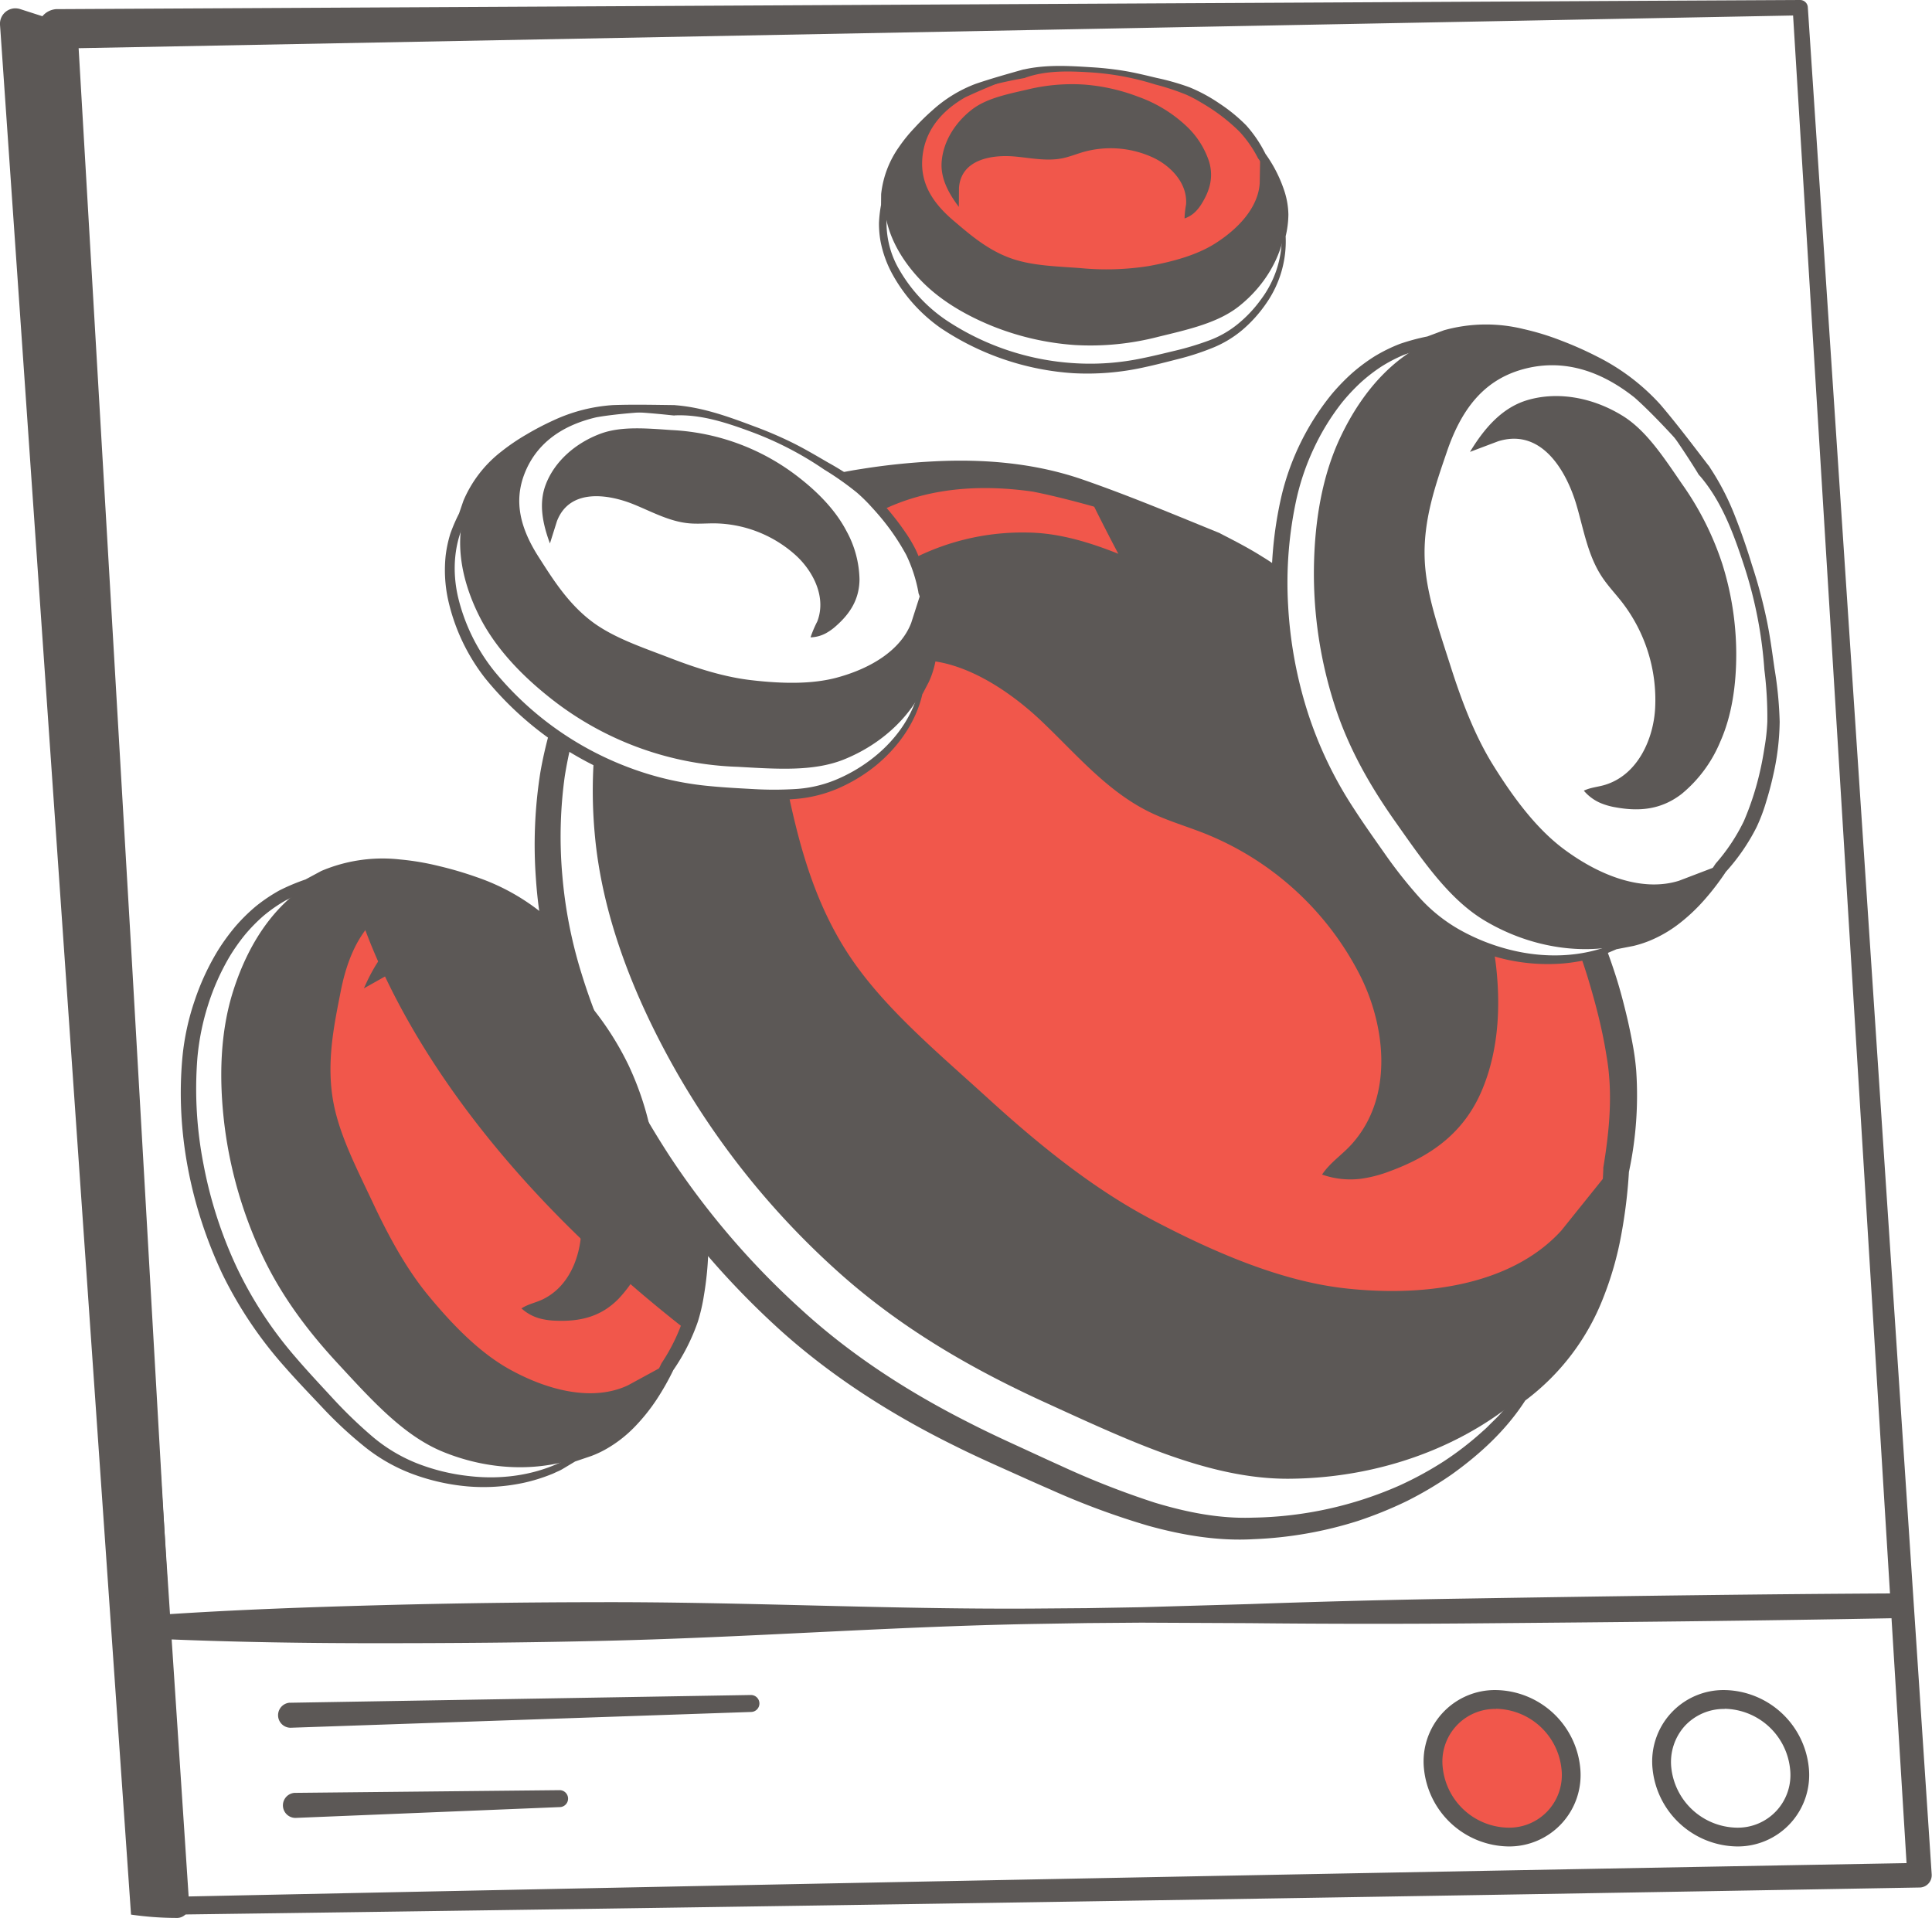 <svg xmlns="http://www.w3.org/2000/svg" viewBox="0 0 499.08 495.47"><defs><style>.cls-1{fill:#5c5856;}.cls-2{fill:#f1574b;}</style></defs><title>Gives cell images for</title><g id="Layer_2" data-name="Layer 2"><g id="Layer_1-2" data-name="Layer 1"><path class="cls-1" d="M47.89,489.94q224.29-4.69,447.94-8.69l-3.12,3.39L463.08,2.11l2,1.86L15,12.55l5-5.43,14.06,241Zm-4.32,4.69-17-243L9.8,7.77h0a5.09,5.09,0,0,1,4.72-5.41h.32L465,0h0a2,2,0,0,1,2,1.86l32,482.37a3.18,3.18,0,0,1-3,3.38h-.17Q269.77,491.61,43.57,494.63Z"/><polygon class="cls-1" points="36.03 492.29 45.73 492.29 14.9 7.45 5.2 7.45 36.03 492.29"/><path class="cls-1" d="M38.21,490a36.61,36.61,0,0,1,7.52-.86l-3.18,3.39L12.92,7.57l2,1.86L5.2,12.56l5.09-5.44C19.89,167.58,28.91,328.33,38.21,490Zm-4.36,4.65Q17,252.21.1,7.77L0,6.4a4,4,0,0,1,3.7-4.24,4.3,4.3,0,0,1,1.49.18l9.7,3.12.71.23a1.84,1.84,0,0,1,1.27,1.63l32,484.76a3.18,3.18,0,0,1-3,3.39h-.22A83.88,83.88,0,0,1,33.85,494.61Z"/><path class="cls-2" d="M181.11,316.59a203.09,203.09,0,0,1-17.73-25.93c-9.26-16.14-16-32.37-19.42-48.31a77.08,77.08,0,0,0-16-11.1c-6.68-3.4-13.1-7.13-19.8-7.74-7.24-.67-13.85,2.74-20.37,5.79s-12.85,6.26-17,12.24c-3.84,5.52-4.71,12.68-6.4,20-1.51,6.5-3.79,13.25-3.5,20.65a99.42,99.42,0,0,0,2.53,21c1.68,6.58,5.84,12.5,8.9,19.06a110.94,110.94,0,0,0,10.4,18c4.27,5.93,7,12.94,12,17.47,5.49,5,12,8.59,17.93,11.61,6.68,3.4,14,3.66,20.67,4.27,7.25.67,14.5,1.47,21-1.57s11.08-8.77,15.23-14.75c3.84-5.52,7.89-11.6,9.58-18.91a80.75,80.75,0,0,0,2-21.18C181.14,317,181.12,316.77,181.11,316.59Z"/><path class="cls-1" d="M131.7,353.78c-7.47-4.13-14.38-11-21.07-19.12-5.58-6.77-10.11-15-14.29-23.9s-8.62-17.41-10.22-26c-1.91-10.34.24-20.21,1.88-28.59,2.28-11.64,7-19.38,15.81-23.47,9.23-4.3,19.49-3.47,30.39,3,1.9,1.27,4,2.85,6.19,4.53a6.66,6.66,0,0,1,1.06-1.76c-1-1-2-1.83-2.75-2.48-7.65-6.36-17.27-9.7-25.67-11.77-10.13-2.51-20.41-2.11-29.44,2.11C72.08,231.68,64.46,242.71,60.24,256c-3.31,10.41-3.8,22.39-2.19,35.16a111.16,111.16,0,0,0,9.63,33c5.16,11,12.24,20.16,19.65,28.15,8.74,9.45,16.9,18.54,27,22.7,12.86,5.29,27.12,5.43,38.63.06,9.36-4.37,15.34-13.1,19.92-23l-10.67,5.81C153.44,362,142.08,359.51,131.7,353.78Z"/><path class="cls-1" d="M100.74,251.54c10.9-5.08,18.73,5.71,22.26,13.62,2.69,6,4.65,12.55,9,17.55,1.8,2.05,4,3.79,5.93,5.7a41.23,41.23,0,0,1,12.18,26c.64,7.62-1.93,17.53-10.1,21.35-1.76.81-3.66,1.16-5.3,2.25a11.65,11.65,0,0,0,4.7,2.59,18.24,18.24,0,0,0,4.06.58c6.35.28,11.78-1,16.35-5.69A34.78,34.78,0,0,0,168,320.76c2-6.91,2.19-14.9,1-23.44a78.06,78.06,0,0,0-6.63-22.13,77,77,0,0,0-13-19c-5.77-6.4-11.16-12.57-17.74-15.46-8.39-3.68-17.62-3.95-25-.51-6,2.81-9.77,8.56-12.62,15.1"/><path class="cls-1" d="M179.23,314.17a51.91,51.91,0,0,1,.17,6.5c0,2.22-.15,4.45-.37,6.66a73.84,73.84,0,0,1-2.38,13,48.47,48.47,0,0,1-5.73,11.79l0,0-.09.16c-1.21,2.59-2.55,5.1-4,7.54a44.23,44.23,0,0,1-4.95,6.85,36.43,36.43,0,0,1-6.25,5.58,25.5,25.5,0,0,1-3.66,2.1l-3.91,1.74,0,0-.12.05-.06,0c-8,4.77-17.65,6.26-26.79,5.17A52,52,0,0,1,107.65,378,41.42,41.42,0,0,1,96,370.94a119.7,119.7,0,0,1-10.06-9.73c-3.19-3.46-6.46-6.94-9.49-10.48a102.36,102.36,0,0,1-15.27-23.28,111.17,111.17,0,0,1-8.58-26.51A101.46,101.46,0,0,1,51,273.19a63.83,63.83,0,0,1,2.73-13.52,60.54,60.54,0,0,1,5.61-12.6,49.94,49.94,0,0,1,3.95-5.6,43.21,43.21,0,0,1,4.78-4.88,39,39,0,0,1,5.58-3.9,52.85,52.85,0,0,1,6.25-2.75l.09,0a1.34,1.34,0,0,0,.24-.12l3.91-2.19a42.12,42.12,0,0,1,19.1-4.11c6.67.1,13.21,2.12,19.47,4.42a48.36,48.36,0,0,1,16.89,10.3c1.5,1.46,3,3,4.4,4.53-.3-1.35-.57-2.71-.81-4.06-.73-.67-1.44-1.35-2.18-2a55.29,55.29,0,0,0-17.81-10.09,93.52,93.52,0,0,0-9.78-2.88,67.42,67.42,0,0,0-10.1-1.71A40.45,40.45,0,0,0,83,225l-4.09,2.2a52.69,52.69,0,0,0-6.68,2.8,42.27,42.27,0,0,0-6.14,4.13,46,46,0,0,0-5.26,5.18,54.89,54.89,0,0,0-4.36,5.94,63.46,63.46,0,0,0-6.18,13.23,64.2,64.2,0,0,0-3.13,14.27c-1.87,19.36,2.07,38.93,10.29,56.39a106,106,0,0,0,16.13,24c3.18,3.63,6.44,7,9.73,10.5a105.27,105.27,0,0,0,10.57,9.85,44.69,44.69,0,0,0,12.7,7.3,54.62,54.62,0,0,0,14.21,3.2,49.36,49.36,0,0,0,14.5-.93,44.68,44.68,0,0,0,7-2.15c.57-.2,1.11-.49,1.66-.73a11.25,11.25,0,0,0,1.62-.83l3-1.8,4.19-1.42a26.69,26.69,0,0,0,4.08-1.94,32.87,32.87,0,0,0,7.11-5.58,48.6,48.6,0,0,0,5.63-7,66.69,66.69,0,0,0,4.35-7.66,52,52,0,0,0,6.33-12.48,46.87,46.87,0,0,0,1.59-6.89q.58-3.43.87-6.92a75.23,75.23,0,0,0,.22-8.88C181.67,317.25,180.44,315.72,179.23,314.17Z"/><path class="cls-1" d="M163.38,290.66C154,274.37,147.25,258,143.86,241.9c-14.3-16-54.2-18.16-54.2-18.16s7.67,56.93,86.53,119l6.68-21.09s-.89-2.19-2.41-5.86A203.8,203.8,0,0,1,163.38,290.66Z"/><path class="cls-2" d="M418.5,271.92a151.2,151.2,0,0,0-6.7-25.4c-11.77,3.18-25.22,1-36.77-5.64-9.45-5.46-16.32-15.57-23.72-26.09-6.27-8.92-12.08-18.9-15.71-30.53a111,111,0,0,1-5.14-34c0-.21,0-.42,0-.62-1.06-.71-2.12-1.4-3.2-2.07-11.64-7.17-24.39-11-36.27-15.25a146.53,146.53,0,0,0-38.16-8.51c-12-.91-23.92-2.38-34.66-.37A41.66,41.66,0,0,1,224,128a63.09,63.09,0,0,1,10.29,12.9c3,5,4,10.56,4.83,15.71.9,5.57,1.43,11.22-.58,16.42,0,.11-.1.21-.14.32a24.67,24.67,0,0,1-1.6,8.92c-3.53,9.19-11.57,16.78-21.59,20.75-7.88,3.12-17.32,2.43-27.29,1.86a85.4,85.4,0,0,1-26.11-5.15l-.87-.36c.79,7.29,2.53,14.81,3.85,22.6,2.09,12.33,3,25.64,8.84,38.22,5.3,11.44,11.27,23.47,19.49,34.39,7.63,10.15,19.11,17.38,29.13,26.52a206.93,206.93,0,0,0,30.94,23.59c11.64,7.17,21.45,17.32,33.33,21.53,13.07,4.64,26.88,6.21,39.35,7.15,14,1.06,26.79-3.75,38.8-7.52,13-4.09,26.11-7.93,35.18-17.88s12.84-23.14,15.7-36.46C418.23,299.2,420.84,285.76,418.5,271.92Z"/><path class="cls-1" d="M386.48,249.65c-.15-1.32-.35-2.66-.58-4A53.61,53.61,0,0,1,375,240.88c-9.45-5.46-16.32-15.57-23.72-26.09-6.27-8.92-12.08-18.9-15.71-30.53a112.72,112.72,0,0,1-4.21-19.21,165.35,165.35,0,0,0-23.78-13.54c-14.59-6.91-28.34-13.69-41.81-13.93A62.31,62.31,0,0,0,236,144.27a52.67,52.67,0,0,1,3.14,12.34c.76,4.73,1.24,9.51.15,14,11,.75,22,8.41,29.4,15.35,9,8.48,17.08,18.34,28.25,23.81,4.6,2.26,9.6,3.69,14.37,5.59a77.18,77.18,0,0,1,39.81,36.19c6.59,12.71,9.31,31.68-2.07,44.17-2.45,2.68-5.49,4.65-7.53,7.71a22,22,0,0,0,10,1.09,33.77,33.77,0,0,0,7.45-1.93c11.17-4.1,19.59-10.31,24.13-21.62C387.15,270.93,387.62,259.94,386.48,249.65Z"/><path class="cls-1" d="M422.67,276.57a65.08,65.08,0,0,0-.89-6.64c-.39-2.15-.83-4.28-1.31-6.41-1-4.25-2.09-8.47-3.47-12.6-.6-1.83-1.24-3.64-1.9-5.44-.59.23-1.19.43-1.79.62a40.83,40.83,0,0,1-4.88,1.19q1,2.85,1.88,5.75c1.2,4,2.3,8,3.2,12,.45,2,.87,4.06,1.22,6.11s.68,4,.86,6c.8,8-.06,16.27-1.42,24.5l0,.11,0,.32c-.44,10.68-1.68,21.34-5.06,31.31a67.22,67.22,0,0,1-6.77,14.19A69.35,69.35,0,0,1,392,359.72l0,0,0,0a1.84,1.84,0,0,0-.23.25,56.83,56.83,0,0,1-4,5.07c-.71.81-1.49,1.56-2.27,2.32s-1.51,1.56-2.35,2.26a81.38,81.38,0,0,1-10.27,7.95,90.59,90.59,0,0,1-11.41,6.21,97.33,97.33,0,0,1-37.78,8.28c-8.58.32-17-1.35-25.31-3.85a218.58,218.58,0,0,1-24.4-9.57c-4-1.8-8-3.67-12.06-5.53s-8-3.73-11.89-5.73c-15.63-7.92-30.39-17.47-43.18-29.21a207.35,207.35,0,0,1-33.94-39.62c-9.46-14.6-17.54-30.32-22.63-46.86a118.23,118.23,0,0,1-5-25.32,113.68,113.68,0,0,1,.61-25.82q.65-4.06,1.6-8.06-2.84-1.76-5.46-3.67a107.56,107.56,0,0,0-2.45,10.74,119.68,119.68,0,0,0-1.15,27.32,120.9,120.9,0,0,0,4.89,26.92,170.39,170.39,0,0,0,9.89,25.34,206.89,206.89,0,0,0,13.3,23.63,214,214,0,0,0,35.26,41.05c13.55,12.15,29,21.89,45.15,29.83,4,2,8.14,3.88,12.18,5.69s8.11,3.66,12.22,5.44a197.38,197.38,0,0,0,25.36,9.39c8.73,2.42,18,4,27.22,3.45a102,102,0,0,0,26.85-4.7,104.31,104.31,0,0,0,12.65-5.13A94.64,94.64,0,0,0,375,380.91c7.32-5.24,14.07-11.45,19-19.1a60.47,60.47,0,0,0,20.14-26.5,85.72,85.72,0,0,0,4.65-16.22,131.37,131.37,0,0,0,2-16.34A94.31,94.31,0,0,0,422.67,276.57Z"/><path class="cls-1" d="M330.56,146.79c-1.43-1-2.85-2-4.34-2.89-3.49-2.22-7.16-4.12-10.84-6a3.5,3.5,0,0,0-.47-.25h0l-.3-.12c-11.69-4.76-23.25-9.61-35.26-13.76-12.29-4.19-25.32-5.24-38-4.59a174.63,174.63,0,0,0-19,2c-2,.3-3.95.67-5.92,1.06q1.4.89,2.73,1.8a160.18,160.18,0,0,1,22.28-2.35c12.5-.38,25.12,1.1,36.64,5.63,5.79,2.32,11.54,4.91,17.2,7.66,5.41,2.62,10.82,5.28,16.12,8.1a3.34,3.34,0,0,0,.82.42l.21.08h.06l.14.05h0a82.6,82.6,0,0,1,17.86,8.8c0-.75,0-1.49,0-2.23C330.47,149.09,330.52,147.94,330.56,146.79Z"/><path class="cls-1" d="M351.31,214.79c-6.27-8.92-12.08-18.9-15.71-30.53a111,111,0,0,1-5.13-33.34c-19-11.35-50.11-24.74-50.11-24.74S322,214.86,363.51,241.45c0,0-.72-5.1-2-12.77C358,224.41,354.72,219.65,351.31,214.79Z"/><path class="cls-1" d="M433.72,227.53c-9.25,2.89-20.17-1.06-29.69-8.13-6.86-5.09-12.78-12.82-18.33-21.75-4.63-7.46-8-16.17-11-25.6s-6.22-18.41-6.65-27.17c-.52-10.5,2.93-20,5.68-28.08,3.81-11.24,9.56-18.27,18.8-21.15,9.73-3,19.78-.84,29.72,7.06,7.22,6.37,17.87,18.86,17.87,18.86s-9.07-13.22-13.45-18C420,96.27,410.87,91.68,402.82,88.5c-9.7-3.84-19.93-4.81-29.45-1.84-12.12,3.78-21.15,13.69-27.1,26.26-4.67,9.87-6.76,21.68-6.86,34.55a111,111,0,0,0,5.13,34c3.63,11.63,9.44,21.61,15.71,30.53,7.41,10.52,14.27,20.63,23.73,26.09,12,7,26.15,9,38.27,5.22,9.87-3.07,17-10.94,22.81-20.11"/><path class="cls-1" d="M387,114c11.47-3.58,17.8,8.16,20.24,16.46,1.86,6.34,2.93,13.07,6.61,18.6,1.51,2.28,3.42,4.29,5.11,6.45a41.25,41.25,0,0,1,8.6,27.42c-.39,7.64-4.26,17.12-12.87,19.8-1.85.58-3.78.67-5.55,1.53a11.73,11.73,0,0,0,4.31,3.19,17.69,17.69,0,0,0,3.95,1.12c6.26,1.13,11.82.53,17-3.46a34.69,34.69,0,0,0,10-13.54c2.92-6.57,4.16-14.47,4.11-23.09a78.2,78.2,0,0,0-3.61-22.83A77.25,77.25,0,0,0,434.48,125c-4.87-7.12-9.38-14-15.52-17.7-7.82-4.77-16.94-6.26-24.71-3.84-6.33,2-10.83,7.18-14.52,13.28"/><path class="cls-1" d="M373,85.32A40.39,40.39,0,0,1,393.54,85a67.2,67.2,0,0,1,9.78,3,92.18,92.18,0,0,1,9.32,4.15,55.5,55.5,0,0,1,16.3,12.39c4.43,5.21,8.48,10.6,12.62,16h0a1.72,1.72,0,0,1-2.67,2.17l-.07-.08,0,0h0l2.69-2.15A65.69,65.69,0,0,1,448,132.85q2.55,6.43,4.54,13a131.31,131.31,0,0,1,3.62,13.27c1,4.49,1.59,9.09,2.23,13.56a98.81,98.81,0,0,1,1.34,13.79,65.47,65.47,0,0,1-1.69,13.88q-.75,3.4-1.79,6.74a45.22,45.22,0,0,1-2.5,6.62,52.23,52.23,0,0,1-8,11.6l.14-.18a66,66,0,0,1-5.41,7.11,46.76,46.76,0,0,1-6.52,6.21A33,33,0,0,1,426.2,243a28.69,28.69,0,0,1-4.3,1.38l-4.38.85h0l.2-.07-3.37,1.43a11.6,11.6,0,0,1-1.71.61c-.58.16-1.16.37-1.75.5a44.72,44.72,0,0,1-7.17,1.2,49.42,49.42,0,0,1-14.5-1,54.74,54.74,0,0,1-13.65-5.07,44.68,44.68,0,0,1-11.61-8.94,105,105,0,0,1-9.16-11.16c-2.8-3.88-5.58-7.69-8.25-11.71a106.24,106.24,0,0,1-12.77-25.93c-5.82-18.4-7.11-38.32-2.67-57.26a65.81,65.81,0,0,1,12.9-26,54.41,54.41,0,0,1,5.11-5.3A45.76,45.76,0,0,1,355,92.11a41.8,41.8,0,0,1,6.64-3.28,55.17,55.17,0,0,1,7.13-1.92l-.35.12Zm.84,2.68-4.17,1.65-.26.09-.1,0a52.26,52.26,0,0,0-6.55,1.89,38.87,38.87,0,0,0-6,3.12,42.83,42.83,0,0,0-5.39,4.2,51.67,51.67,0,0,0-4.67,5,60.88,60.88,0,0,0-7.24,11.74,63.36,63.36,0,0,0-4.5,13,101.32,101.32,0,0,0-2.21,27.71,110.4,110.4,0,0,0,5,27.42,102.38,102.38,0,0,0,12,25.1c2.53,3.92,5.3,7.81,8,11.66a119.71,119.71,0,0,0,8.67,11,41.43,41.43,0,0,0,10.63,8.6,52.63,52.63,0,0,0,12.83,5.13c8.91,2.29,18.7,2.11,27.23-1.55l.07,0,.12,0h.05l4.1-1.21a26.64,26.64,0,0,0,3.91-1.58,36.72,36.72,0,0,0,6.94-4.71,44.39,44.39,0,0,0,5.82-6.12c1.75-2.22,3.42-4.53,5-6.94l.11-.15,0,0a48.67,48.67,0,0,0,7.25-10.92,73.36,73.36,0,0,0,4.1-12.57c.51-2.16.91-4.35,1.25-6.55a51.11,51.11,0,0,0,.71-6.57,98.13,98.13,0,0,0-.76-13.39,111,111,0,0,0-5.12-26.53c-2.79-8.58-5.93-17.21-11.82-23.9a1.72,1.72,0,0,1,.16-2.43,1.74,1.74,0,0,1,2.44.15h0l.09.12h0l0,0-2.74,2.1h0a199,199,0,0,0-11.39-16.62A48.37,48.37,0,0,0,412,93.46c-5.9-3.12-12.11-6-18.71-7A42.23,42.23,0,0,0,373.79,88Z"/><path class="cls-1" d="M274.8,124.24C257,118.78,238,120,221.94,122.42c-1.4.22-2.79.47-4.18.74A42.5,42.5,0,0,1,224,128c1.3,1.25,2.51,2.56,3.68,3.89,10.8-5.32,23.85-7.07,39.1-4.89,17.7,3.47,46.71,13.59,46.71,13.59S286.38,127.8,274.8,124.24Z"/><path class="cls-1" d="M403.31,317.92c-12.21,13.4-33.6,17.34-55.67,14.92-15.89-1.74-32.78-8.64-50.19-17.83-14.53-7.67-28.26-18.54-41.93-31s-27.45-23.86-36.44-37.62c-8.63-13.22-12.52-27.8-15.37-41.14a145.59,145.59,0,0,1-15.75-.37,85.4,85.4,0,0,1-26.11-5.15,88.8,88.8,0,0,1-8.44-3.78,122.36,122.36,0,0,0,.22,19.4c1.78,20.37,9.57,41.44,21.57,62.34a207.91,207.91,0,0,0,40.44,50.08c16.86,15.37,35.69,26,54.25,34.49,21.91,10,42.56,19.85,63,19.75,26-.14,50.78-10.18,66.8-27.75,13-14.3,17.05-33.7,17.85-54.06Z"/><path class="cls-1" d="M235.38,160.93c-2.69,7-10.35,11.74-19.23,14.13-6.39,1.71-14,1.59-22,.66-6.77-.77-13.7-2.9-20.84-5.65s-14.18-5.08-19.72-9c-6.63-4.74-10.74-11.41-14.33-17-5-7.73-6.49-14.61-3.8-21.61,2.84-7.37,9-12.42,18.6-14.66,7.35-1.32,20.07-1.78,20.07-1.78s-12.4-.85-17.41-.48c-7.69.56-14.85,3.88-20.66,7.24-7,4-12.52,9.8-15.3,17-3.54,9.19-1.86,19.45,2.91,29.11,3.75,7.6,9.93,14.55,17.7,20.81a82.2,82.2,0,0,0,49.24,18.4c10,.56,19.41,1.26,27.29-1.86,10-4,18.06-11.56,21.6-20.75,2.87-7.47,1.51-15.57-1.24-23.54"/><path class="cls-1" d="M143.87,134.64c3.34-8.7,13.53-6.89,19.75-4.38,4.75,1.92,9.35,4.51,14.48,4.94,2.11.18,4.26,0,6.38,0a32,32,0,0,1,20.8,8c4.46,3.91,8.36,10.82,5.84,17.35a29.49,29.49,0,0,0-1.74,4.1,8.81,8.81,0,0,0,4-1.08,13.67,13.67,0,0,0,2.59-1.86c3.69-3.26,6-6.92,6.06-12a26.94,26.94,0,0,0-3.41-12.6c-2.59-4.94-6.79-9.49-12.06-13.62a57.88,57.88,0,0,0-33.12-12.39c-6.67-.47-13-1-18.23.91-6.66,2.46-12,7.28-14.23,13.17-1.85,4.8-.85,10,1.08,15.21"/><path class="cls-1" d="M119.7,129.39a31.7,31.7,0,0,1,9.72-12.67,53.8,53.8,0,0,1,6.56-4.47,72.84,72.84,0,0,1,7-3.66,43,43,0,0,1,15.37-3.94c5.31-.19,10.54-.06,15.81,0h0a1.34,1.34,0,0,1,0,2.68h-.11v-2.68c7.3.49,14.15,3,20.72,5.47a101.78,101.78,0,0,1,9.81,4.19c3.19,1.57,6.29,3.41,9.31,5.17a75.6,75.6,0,0,1,9,5.83,50.48,50.48,0,0,1,7.63,7.7q1.71,2.1,3.24,4.34a37,37,0,0,1,2.81,4.7,40.41,40.41,0,0,1,3.2,10.45l-.05-.17A43.41,43.41,0,0,1,242.14,166a25.44,25.44,0,0,1-1,6.94,21.88,21.88,0,0,1-1.23,3.28l-1.6,3.07v0l0-.14c-1.66,7.4-6.26,13.85-12.06,18.62a42.11,42.11,0,0,1-9.65,5.86,34.73,34.73,0,0,1-11,2.76,82.11,82.11,0,0,1-11.19.19c-3.7-.17-7.36-.31-11.09-.63a82.36,82.36,0,0,1-21.9-4.72,85.32,85.32,0,0,1-36.08-26,50.84,50.84,0,0,1-9.6-20.36,35.92,35.92,0,0,1-.61-11.38,32.58,32.58,0,0,1,1.2-5.61,43,43,0,0,1,2.27-5.26l-.1.27Zm2,.78-1,3.34,0,.08a1,1,0,0,1-.08.18c-3.4,6.27-3.89,13.72-2.26,20.63a48.72,48.72,0,0,0,9.39,19.06,82.4,82.4,0,0,0,34.84,24.86,79.61,79.61,0,0,0,21,4.78c3.6.35,7.3.54,10.94.74a91.38,91.38,0,0,0,10.85,0,32.2,32.2,0,0,0,10.34-2.32,40.91,40.91,0,0,0,9.3-5.33c5.68-4.31,10.33-10.33,12.17-17.3v0l0-.1v0a34.15,34.15,0,0,0,2.16-6.21A28.81,28.81,0,0,0,240,166a46.94,46.94,0,0,0-2.75-12.83.83.83,0,0,1,0-.15v0a38.19,38.19,0,0,0-3.15-9.67,58.48,58.48,0,0,0-5.66-8.54c-1.07-1.35-2.21-2.65-3.38-3.92a42.56,42.56,0,0,0-3.65-3.59,76.53,76.53,0,0,0-8.51-6,86.54,86.54,0,0,0-18.58-9.65c-6.57-2.44-13.32-4.69-20.22-4.33a1.34,1.34,0,0,1-.13-2.67H174l0,2.68h0c-5.17-.56-10.41-1-15.58-1.08a37.59,37.59,0,0,0-15,3.34c-4.73,2.09-9.47,4.47-13.25,8A32.62,32.62,0,0,0,121.73,130.17Z"/><path class="cls-2" d="M231.45,48.81c-.33,4.53-.51,9,1.51,13.16,1.87,3.82,5.56,6.52,9.07,9.7,3.13,2.84,6.15,6.18,10.33,8.31a63.26,63.26,0,0,0,12.36,5.07c4.14,1.1,8.7.63,13.27,1a70.82,70.82,0,0,0,13.14-.19c4.59-.53,9.32.12,13.35-1.24a51.17,51.17,0,0,0,11.95-6.32c3.94-2.64,6.33-6.59,8.73-10.09,2.61-3.8,5.29-7.56,5.62-12.1s-1.42-8.82-3.44-13c-1.87-3.82-4-7.94-7.49-11.12a51.65,51.65,0,0,0-11.09-7.64c-3.8-1.93-8.26-2.88-12.72-4.07A83.55,83.55,0,0,0,269.66,18c-4.59.52-8.79,2.16-12.82,3.52a49.62,49.62,0,0,0-11.92,5.7c-3.94,2.64-8,5-10.38,8.55C231.94,39.57,231.78,44.27,231.45,48.81Z"/><path class="cls-1" d="M325.41,47.38C325,53.48,320.11,59,313.74,63c-4.59,2.86-10.51,4.55-17.05,5.74a70,70,0,0,1-17.61.52c-6.24-.46-12.28-.61-17.54-2.39-6.3-2.13-11.09-6.36-15.21-9.86-5.72-4.85-8.53-9.86-8.08-16,.47-6.42,4.09-11.83,11.05-15.85A152.7,152.7,0,0,1,264.55,19s-9.89,2.27-13.71,3.74C245,25,240.16,29.31,236.42,33.3c-4.51,4.82-7.46,10.62-7.92,16.91-.58,8,3.16,15.63,9.17,22,4.73,5,11.2,9,18.75,12.06a70.16,70.16,0,0,0,21.2,4.86A69.71,69.71,0,0,0,299.23,87c7.91-1.92,15.45-3.61,20.86-7.91,6.89-5.47,11.37-13.31,12-21.32.48-6.51-2.5-12.51-6.54-18.09"/><path class="cls-1" d="M247.73,48.52c.55-7.58,8.93-8.58,14.38-8.09,4.17.37,8.37,1.3,12.48.43,1.69-.37,3.32-1,5-1.52a26.13,26.13,0,0,1,18.13,1.3c4.4,2,9.08,6.48,8.67,12.17a23.17,23.17,0,0,0-.39,3.62,7.38,7.38,0,0,0,2.87-1.8,11,11,0,0,0,1.58-2.06c2.11-3.42,3.05-6.83,1.9-10.78a21.94,21.94,0,0,0-5.65-9A35.52,35.52,0,0,0,294.05,25a49.35,49.35,0,0,0-14.27-3.17,48.7,48.7,0,0,0-14.53,1.34c-5.32,1.21-10.38,2.28-14,5-4.62,3.5-7.62,8.52-8,13.65-.31,4.19,1.71,8,4.44,11.63"/><path class="cls-1" d="M227.62,50.15A25.77,25.77,0,0,1,232.21,38a39.45,39.45,0,0,1,4.06-5,57.87,57.87,0,0,1,4.61-4.52A35,35,0,0,1,252,21.67c4.09-1.4,8.21-2.54,12.34-3.72h0A1.09,1.09,0,0,1,265,20l-.06,0h0L264.23,18c5.82-1.35,11.75-1,17.48-.64a84.67,84.67,0,0,1,8.65.94c2.86.47,5.71,1.18,8.49,1.84a62.67,62.67,0,0,1,8.43,2.41,41.84,41.84,0,0,1,7.77,4.21,42.53,42.53,0,0,1,6.87,5.62,32.82,32.82,0,0,1,5,7.41l-.08-.13a35.3,35.3,0,0,1,5.08,10.11,20.84,20.84,0,0,1,.9,5.65,25.16,25.16,0,0,1-.71,5.63v-.1a28,28,0,0,1-5,17.4,34.88,34.88,0,0,1-6.15,6.86,28.29,28.29,0,0,1-8,4.76,65.56,65.56,0,0,1-8.69,2.8c-2.93.75-5.82,1.5-8.81,2.14a67.39,67.39,0,0,1-18.22,1.5,69.6,69.6,0,0,1-34.32-11.72A41.31,41.31,0,0,1,230.62,71a29.09,29.09,0,0,1-3.17-8.74,26.06,26.06,0,0,1-.39-4.67,32.79,32.79,0,0,1,.53-4.64l0,.23Zm1.77.13v2.9a.88.88,0,0,1,0,.17A23.87,23.87,0,0,0,232.5,70a39.61,39.61,0,0,0,11.85,12.66,67.14,67.14,0,0,0,33.08,11.16A65,65,0,0,0,295,92.56c2.89-.58,5.82-1.31,8.71-2A74.24,74.24,0,0,0,312.19,88a25.91,25.91,0,0,0,7.53-4.26,33.21,33.21,0,0,0,6-6.36A26.78,26.78,0,0,0,331.12,61v-.16a27.71,27.71,0,0,0,.21-5.37,23,23,0,0,0-1.15-5.17A37.94,37.94,0,0,0,325,40.92l-.06-.11v0a30.44,30.44,0,0,0-4.75-6.8,47.74,47.74,0,0,0-6.44-5.33c-1.16-.8-2.35-1.54-3.57-2.25a33.6,33.6,0,0,0-3.7-1.95,62.87,62.87,0,0,0-8.06-2.66,70.44,70.44,0,0,0-16.8-3.13c-5.7-.35-11.5-.51-16.8,1.4a1.08,1.08,0,0,1-1.4-.65,1.09,1.09,0,0,1,.65-1.4h0l.08,0h0l.6,2.1h0a126.3,126.3,0,0,0-12.42,2.84,30.75,30.75,0,0,0-10.9,6.15A38.31,38.31,0,0,0,233,38.46,26.6,26.6,0,0,0,229.39,50.28Z"/><path class="cls-1" d="M491.17,418c-37.39.73-74.79,1.08-112.19,1.39q-28,.22-56.1-.07l-28.05-.13-14,.11-14,.23c-37.39.68-74.75,3.58-112.14,4.38-18.7.44-37.4.58-56.1.59s-37.4-.26-56.11-1.05a3.19,3.19,0,0,1-.08-6.37c18.69-1.24,37.38-1.91,56.07-2.41s37.4-.75,56.1-.77c37.39-.11,74.82,1.88,112.22,1.65l14-.11,14-.24,28-.81q28-1,56.09-1.43c37.39-.6,74.78-1.16,112.18-1.33a3.19,3.19,0,0,1,.08,6.37Z"/><path class="cls-1" d="M74.93,439.88l119-2a2.19,2.19,0,0,1,.11,4.38l-119,4.08a3.24,3.24,0,0,1-.22-6.47Z"/><path class="cls-1" d="M76.16,463.16l68.48-.7a2.19,2.19,0,0,1,.11,4.37l-68.42,2.8a3.24,3.24,0,0,1-.26-6.47Z"/><path class="cls-1" d="M448.62,477a22.25,22.25,0,0,1-21.72-20h0a18.44,18.44,0,0,1,18.63-20.4,22.26,22.26,0,0,1,21.72,20A18.45,18.45,0,0,1,448.62,477Zm-3.09-35.52a13.77,13.77,0,0,0-10.3,4.39,13.91,13.91,0,0,0-3.5,10.74h0a17.33,17.33,0,0,0,16.89,15.54A13.59,13.59,0,0,0,462.42,457,17.32,17.32,0,0,0,445.53,441.44Z"/><ellipse class="cls-2" cx="388.03" cy="456.77" rx="17" ry="18.55" transform="translate(-210.25 421.19) rotate(-46.25)"/><path class="cls-1" d="M389.58,477a22.27,22.27,0,0,1-21.73-20,18.44,18.44,0,0,1,18.63-20.4,22.25,22.25,0,0,1,21.72,20A18.44,18.44,0,0,1,389.58,477Zm-3.1-35.52a13.59,13.59,0,0,0-13.79,15.13,17.32,17.32,0,0,0,16.89,15.54A13.59,13.59,0,0,0,403.37,457,17.32,17.32,0,0,0,386.48,441.44Z"/></g></g></svg>